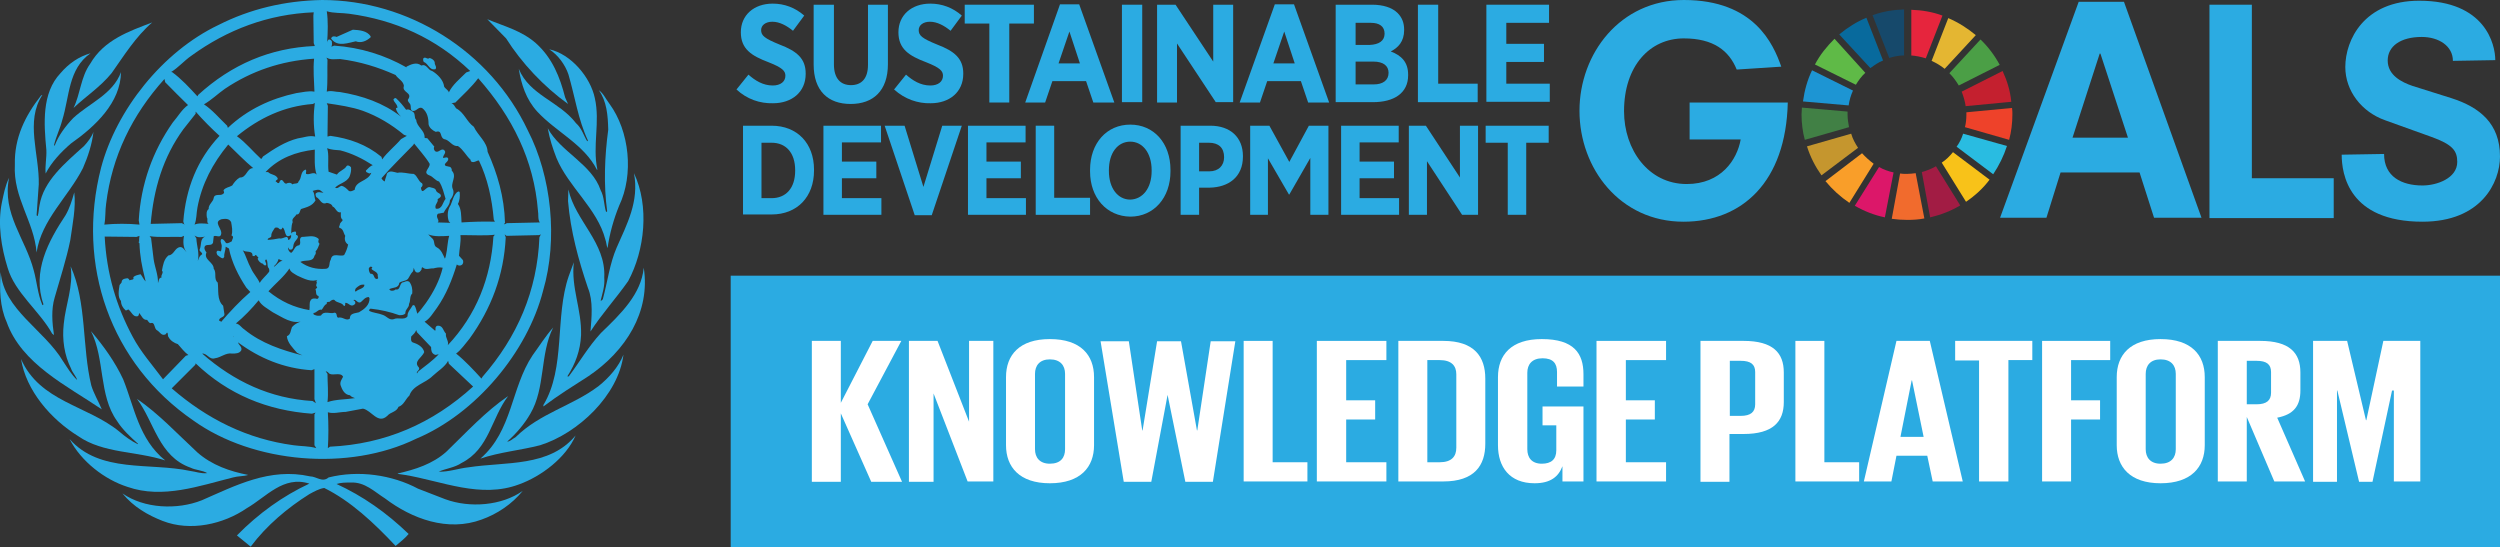 <?xml version="1.0" encoding="utf-8"?>
<!-- Generator: Adobe Illustrator 19.1.0, SVG Export Plug-In . SVG Version: 6.00 Build 0)  -->
<svg version="1.1" id="Layer_1" xmlns="http://www.w3.org/2000/svg" xmlns:xlink="http://www.w3.org/1999/xlink" x="0px" y="0px"
	 viewBox="0 0 690.1 151" style="enable-background:new 0 0 690.1 151;" xml:space="preserve">
<rect x="0" y="0" width="690.1" height="151" fill="#333333" stroke="none"/>
<style type="text/css">
	.st0{fill:#2BABE2;}
	.st1{fill:#5FBA47;}
	.st2{fill:#E4B632;}
	.st3{fill:#C4202F;}
	.st4{fill:#4B9F46;}
	.st5{fill:#418045;}
	.st6{fill:#F8C219;}
	.st7{fill:#EE422A;}
	.st8{fill:#F99E29;}
	.st9{fill:#1D95D3;}
	.st10{fill:#A21C44;}
	.st11{fill:#29BCE1;}
	.st12{fill:#F16B2D;}
	.st13{fill:#E6253D;}
	.st14{fill:#DC1769;}
	.st15{fill:#16496B;}
	.st16{fill:#C5962E;}
	.st17{fill:#086A9D;}
	.st18{fill:#FFFFFF;}
</style>
<g>
	<path class="st0" d="M145.7,36c6.5,12.6,8.4,30,4.2,44.3c-4.3,16.8-18.5,33.9-35,40.8c-18.6,9.1-45,6.8-61.5-5
		c-23-15.8-32.4-43-25.5-69.8c4.2-15.9,16.9-32,32.4-39.4C69,2.5,78.5,0.2,88.9,0C112.6,0,135.3,14,145.7,36z M90.2,3.1
		c0.4,2.5,0.3,5.9,0.1,8.7c0-0.3,0.1-0.5,0.3-0.8c0.4-0.3,0.8,0.1,1,0.4c0,0.4,0.2,1.2-0.2,1.4c0.4,0.1,0.6-0.2,0.9-0.2
		c7.2,0.5,13.9,2.6,19.9,6v-0.2c1.2-0.6,2.8-1.4,4.1-0.3c1.5-0.6,1.8,1.3,3,1.5c1.5,0.9,3.1,2.5,3.3,4.3c0.3,0.6,1.2,1,1.3,1.6
		c1-2.1,3-3.7,4.8-5.5l1.1-0.4c-9.5-9.1-20.8-14.1-33.4-15.8C94.3,3.5,92.1,3.7,90.2,3.1z M86.6,3.4C74,3.9,62.7,8.2,52.8,15.4
		c-1.9,1.3-3.6,3.3-5.6,4.5h0.3c2.5,1.8,4.9,4.4,7,6.7l0.2-0.4c9.2-8.4,19.9-13,32.2-13.5l-0.3-0.8l-0.1-7.6L86.6,3.4z M97.4,8.2
		l-4.5,2c-0.4-0.2-1.1-0.3-1.4,0.2c-0.2,0.2,0,0.4,0.1,0.5c1.7,2.1,4.6,0.9,6.6,0.5c1.5,0.6,3-0.1,4.1-1.1V10
		C101.3,8.5,99.3,8.3,97.4,8.2z M90.1,15.9l0.3,0.6c-0.1,2.9,0.1,6-0.2,8.8c1.2-0.4,2.4,0.1,3.6,0.1c6.2,1,12,3,16.9,6.8
		c-0.6-0.6-1.3-1.4-1.4-2.3c0.1-0.1,0.2-0.2,0.4-0.1c0.1-1-1-1.5-1.1-2.4c0.2-0.2,0.4-0.4,0.7-0.3c1.1,1,2,2.1,2.8,3.2
		c0.7-0.3,1.3,0.2,1.8,0.5c0.9,0.5,0.3,1.7,1,2.3c0.1,1.9,2.4,2.9,2.3,4.8c0,0.4,0.6,0.1,0.8,0.3l1.9,2.3c-0.3,0.4-0.1,1,0.3,1.3
		c0.9,0.4,1.3-0.7,2.2-0.5c1.2,0.7-0.2,1.5-0.1,2.3c0.5,0,1.1-0.4,1.4,0.1c0.2,0.7-0.6,1.1-0.9,1.6c0,0.7,0.6,0.5,1.1,0.7
		c0.6,0,0.9,0.7,0.8,1.1c1.6,1.6-0.5,3.4,0.3,5.1c0.5,1.1-0.1,2.2-0.8,3.1c0,1.4-1.2,2.2-1.7,3.4l-1.6,0.3c-0.9,0.9,0.7,1.9-0.1,2.4
		l3.5,0.1l-0.4-0.4c-0.5-1.4-0.4-3.2,0.5-4.5c0.5-1.1,0.7-2.5,1.7-3.5c0.2-0.1,0.6-0.5,0.8,0c0.1,1.1,0,2.3-0.5,3.2
		c1,1.4,0.9,3.3,1,5.1c3.1-0.2,6.2-0.3,9.2-0.2l-0.3-0.6c-0.5-5.8-1.7-11.3-4.1-16.3c-0.7,0-1.1,0.6-1.9,0.4
		c-0.3-0.1-0.4-0.3-0.4-0.6c-1.3-1.2-2-2.8-3.5-3.8c-1.6,0.2-2.3-1.7-3.8-1.9c-1.3-0.5-0.4-2.6-2.3-2c-0.9-0.4-1.8-1.1-2-2.1
		c0-1.6-0.3-3.4-1.8-4.5c-1.1-0.4-1.6,1.1-2.7,0.8c-0.6-0.3-0.3-1.1-0.5-1.7c-0.2-0.5-0.8-0.8-0.7-1.4c1.5-2-1.8-1.9-1.1-3.8
		c-0.2-1.4-1.6-1.9-2.3-3c-4.9-2.2-9.8-3.7-15.3-4.4C92.5,16.3,91.3,16.6,90.1,15.9z M118.6,16c-0.7,0.6-1.2-0.6-1.8,0.2
		c0,0.3,0,0.7,0.2,0.9c1.3,0.5,1.5,2.4,3.2,2c0.5-0.6-0.3-1.2-0.2-1.9C119.8,16.5,119.2,16.2,118.6,16z M62.1,24.5
		c-2,1.4-3.7,3.1-5.8,4.3c2.3,1.5,4.3,3.9,6.4,5.9l0.2,0.6c5.4-5.1,11.9-8.1,18.9-9.6c1.7-0.2,3.3-0.7,5-0.4c-0.1-3-0.4-6.1-0.1-9.1
		C77.6,16.8,69.4,19.6,62.1,24.5z M132,21.6c-1.7,2.3-4.1,4.5-6.3,6.7l-1.1,0.2c0.7,0.2,0.9,0.9,1.3,1.4c2.3,1.2,2.9,3.7,4.9,5.1
		c1.1,2.4,3.7,4.2,3.8,6.9c2.7,6,4.6,12.4,4.8,19.6l-0.3,0.4c0.3,0,0.5-0.1,0.8-0.3l9.1-0.2c-0.6-0.9-0.3-2.2-0.5-3.2
		C147.4,44.2,141.4,32.2,132,21.6z M45.4,21.8c-9,10-14.5,21.4-16.1,34.4c-0.3,1.9-0.1,3.8-0.5,5.8c3.1-0.3,6.6-0.3,9.7,0l-0.2-1.2
		c0.6-10,3.8-19,9.4-27c1.4-1.6,2.5-3.6,4.2-4.8c-2-1.9-4.2-4.2-6.3-6.3L45.4,21.8z M86.9,28.4l-0.5,0.3c-8,0.6-14.9,3.9-21,8.9
		c2.4,1.7,4.5,4.3,6.7,6.3c0.2-0.2,0.3-0.4,0.5-0.7c3-2.1,6.1-4.1,9.6-5c1.6-0.2,3.1-0.9,4.8-0.5C86.5,34.7,86.5,31.5,86.9,28.4z
		 M90.2,28.5l0.3,0.7l-0.1,8.5l0.8-0.2c5.2,0.7,10,2.4,14.1,5.8l0.2,0.7c1.4-2,3.6-3.7,5.2-5.6l1.6-0.9l-0.8-0.3
		c-3.5-2.9-7.2-5.1-11.3-6.6C97.1,29.5,93.6,29,90.2,28.5z M54,30.8L54,31.4l-3.4,4.3c-5.6,7.7-8.2,16.5-9,26.1l8.6-0.2L51,62
		c-0.3-0.2-0.3-0.6-0.4-0.9c0.7-9,3.8-17,10-23.6C58.3,35.4,56.1,33.2,54,30.8z M114.3,39.6l-0.2,0.4c-2.9,3-6.1,6.1-8.8,9.2
		c0.2,0.4,0.5,0.7,0.9,0.9c0.1-0.8,0.5-1.4,0.6-2.2c0.8-1,1.9-0.4,2.9-0.2c1.5-0.3,2.9,0.3,4.5,0.3c1.1,0.6,1.2,2,2.3,2.6
		c0.3,0.4,0.1,0.9-0.3,1.2c0.3,2.4,1.4-0.6,2.6-0.1c0.5,0.2,1.1,0.1,1.5,0.7c0.2,1,1.4,0.8,1.4,1.7c-0.1,0.5-0.6,0.6-0.9,0.9
		c0.3,0.9-1,1.5-0.5,2.6c1.8,0.3,1.9-1.8,2.7-2.7c-0.5-1.6-0.8-3.3-1.8-4.8c-1-0.2-1.7-1.4-2.7-1.7c-2-0.8,0.3-2,0.1-3.2
		C117.4,43.2,115.7,41.4,114.3,39.6z M63,39.9c-4.3,5.2-7.3,10.9-8.5,17.4c-0.3,1.5-0.2,3.3-0.8,4.7c1.1-0.5,2.7-0.3,3.9-0.2
		c-0.7-0.4-0.1-1.3-0.5-1.8c-0.1-0.8-0.2-1.8,0.5-2.3c-0.1-1.3,1.3-2,1.4-3.1c0.3-1.3,1.9-0.4,2.6-1.1c0.5-0.3,0.1-0.7,0.1-1
		c0.6-0.8,1.6-0.8,2.4-1.3c0.5-0.8,1.2-1.7,2.1-2.2c1.9,0.1,1.9-2.6,3.7-2.6C67.6,44.5,65.2,42,63,39.9z M90.3,40.9
		c0.6,1.8,0.1,4.4,0.4,6.5l2.3,0.8c0.7-1.1,2.1-1.3,2.7-2.4c0.4-0.3,0.9,0,1.2,0.4c0.1,0.9-0.1,1.7-0.4,2.5c-0.8,1.7-2.9,1.9-4,3.1
		c0.7,0.4,1.1-0.3,1.7-0.5c0.9,0.1,1.6,0.9,2.1,1.4c0.6,0.3,1.1-0.1,1.6-0.3c0.3-2.6,3.6-2.2,4.6-4.7l-0.6,0.2
		c-0.3-0.3-0.9-0.2-0.9-0.8c0.5-0.5,1.2-1.3,1.9-1.5c-2.8-1.8-5.8-3.3-9-4.1C92.8,41.4,91.5,41.4,90.3,40.9z M73.3,47.5H74
		c0.8,0.8,2,0.6,2.6,1.6c0.3,0.6-0.5,0.5-0.5,1c0.2,0.1,0.4,0.2,0.5,0.4c0.6,0.2,0.5-0.3,0.7-0.6c0.8-0.8,0.9,0.8,1.7,0.8
		c0.5-0.3,1.3-0.4,1.7,0.2c0.5-0.4,1.6,0,1.7-0.8c1-1,0.4-2.6,1.9-3.3c0.5,0.3,0,0.8,0.2,1.2c1,0.4,2.1-0.8,2.9,0.2
		c-0.7-2-0.5-4.6-0.5-6.9C81.7,41.9,77,43.6,73.3,47.5z M88.6,52.7c-0.5-0.6-1.6-0.2-2.3,0c0.6,0.6,0.4,1.8,0.8,2.6
		c-0.9,1.6-2.5,1.9-4,2.4c-0.4,0.5-0.3,1.6-1.3,1.5c-0.3,0.7-1.4,1.1-1,2.1c-0.5,1.1-0.3,2.5-0.5,3.6c-1.9,1.2-1.3-1.5-2.3-2.1
		l-0.3,0.5c-0.4,0.1-0.6-0.1-0.9-0.4c-0.3-0.1-0.8-0.2-1,0.1c-0.4,0.7-1,1.3-0.9,2.2c-0.2,0.6-1.1,0.4-1,1c1,0,2.2-0.2,3.2-0.4
		c0.7,0.2,1.3-0.3,2-0.4c0.3,0.1,0.5,0.4,0.4,0.8h0.3c0.5-0.4,0.7-0.9,0.5-1.5c0.1-0.7,0.8-0.7,1.2-0.8c0.4,0.2,0.2,0.6,0.2,0.9
		c1.4,0.5-0.3,1.6-0.5,2.3c-0.4,0.6,0,2-1.2,1.8c-0.2-0.1-0.4-0.3-0.3-0.5h-0.2c0,0.5,0.3,1.2,0.9,1.4c0.9-0.7,0.9-2,2.2-2.1
		c0.7-0.7-0.3-1.8,0.7-2.3c1.6,0,3.4-0.7,4.7,0.6c-0.1,0.6-0.3,0.8,0.2,1.3c-0.3,0.7-0.5,1.5-1.1,2.1c0.2,0.4,0,0.9-0.3,1.2
		c-0.4,1.9-2.6,1-3.9,1.7c2,1.5,4.4,2.1,7,1.9c1.4-0.1,0.8-1.7,1.4-2.5c0.4-2.2,2.5-0.7,3.7-1.3c0.5-0.9,0.9-1.9,1.1-2.9
		c-0.8-0.5-1.1-1.4-0.8-2.4c-0.5-0.7-0.5-2-1.6-2.2c-0.2-0.3,0-0.6,0.1-0.8c0-0.7,0.7-0.9,0.8-1.4c-0.7-0.5-0.5-1.5-0.5-2.1
		c-1.2,0.3-1.4-1.3-2.3-1.6c-0.2-0.7-1-0.9-1.6-1c-1.5,0.7-1.8-1.1-2.9-1.6c-0.1-0.3-0.4-0.9,0-1.1c0.6-0.5,1.3-0.1,2-0.1L88.6,52.7
		z M61.2,60.5c-2.6,0.8,0.4,2.7-0.2,4.3c-0.3,0.9-1.3,0.1-2,0.4L58.8,67c-0.4,1-1.6,0.3-2.2,0.9c-0.4,0.6,0,1.3,0.4,1.8
		c-0.9,2,2,2.6,2,4.5c0.9,1.1-0.1,2.8,1.1,3.8c0.3,2-0.3,4.8,1.5,6.4l0.3,2c0.4,1.4-1.6,1-1.4,2.2c0.4-0.2,0.5,0.3,0.5,0.4v-0.1
		c2.4-2.8,5.2-5.8,8.1-8.3L68,79.4c-2.2-3.3-4-6.9-4.8-10.8l-0.9-0.5c0,1-0.5,1.8-0.4,2.8l-0.3,0.4c-0.7,0-1.1-0.6-1.6-0.9
		c-0.1-0.3-0.5-0.9,0.1-1.2c0.3,0,0.5,0.1,0.8,0.2c0.3-0.3,0.2-0.8,0.3-1.3c0.1-0.8-0.6-1.4-0.1-2.1c0.6-0.1,1,0.7,1.3,1.1
		c0.6,0.2,1.1-0.3,1.6-0.5c0-0.5,0.8-1.3-0.1-1.6c0.4-1.2,0.1-2.5-0.1-3.7C63.2,60.2,62.1,60.4,61.2,60.5z M120.2,61.6
		c-0.3,0.1-0.6,0-0.9,0.1C119.5,61.5,119.9,61.6,120.2,61.6z M118.2,64.7l1,1c1,0.7,0.3,2.1,1.4,2.6c1.2,0.6,1.7,2,2.2,3.1
		c0.2-0.3,0.2-0.6,0.3-0.9c0.4-1.7,0.4-3.7,0.9-5.4C122.1,65.2,119.9,65.4,118.2,64.7z M139.8,65.1l-0.5-0.4l0.3,0.8
		c-0.5,10.5-4,19.7-10,28c-1.2,1.4-2.3,3.1-3.7,4.1c2.4,1.9,5,4.7,7,6.9l0.3-0.5c9.6-11,15.1-23.7,15.7-38.5l0.4-0.8l-0.5,0.2
		L139.8,65.1z M127.1,64.9c0.2,1.9-0.3,3.8-0.4,5.7l1,1.1c0.3,0.4,0.2,1.1-0.2,1.4c-0.4,0.3-1,0.3-1.4-0.1c-1.3,4.2-2.9,8.3-5.5,12
		c-1,1.3-2,3.1-3.4,3.8l2.9,2.5c0.2-0.2,0.1-0.4,0.1-0.6c0-0.4,0.2-0.8,0.7-0.8c1.4,0,1.4,1.4,2.2,2.2c-0.2,1.2,0.9,2.1,0.5,3.2
		c7.9-8.4,11.9-18.6,12.6-30l0.4-0.5c-2.8,0.3-5.8,0.1-8.8,0.1L127.1,64.9z M53.7,65l0.5,0.8c0.1,2.1,0.9,4.1,0.4,6.2
		c0.3-0.6,0.4-1.4,1.2-1.8c0.1-0.6-0.8-0.7-0.7-1.3c0.6-1.2,0-3.1,1.6-3.6C55.6,65.5,54.6,65.7,53.7,65z M38.5,65.1l-0.8,0.3
		l-8.8-0.1c0.5,10.1,3.2,19.2,7.7,27.6c2.2,4.2,5.5,7.9,8.4,11.8l6.3-6.5L52,98c-1.1-0.8-2-2-2.9-3c-1-0.3-2.1-1-2.6-2
		c-0.3-0.3,0-1-0.4-1.2l-0.4,0.5c-1.1,0.5-1.5-0.6-2.3-1.1c-1-0.5-0.5-2.4-1.8-2c-0.5,0-0.7-0.6-1-0.9c-1.2,0.1-1.5-1.2-2.2-1.9
		c-0.1,0.3,0,0.7-0.4,0.9c-1.3,0.3-1.7-1.3-2.6-1.9c-0.2,0.1-0.4,0.3-0.7,0.3c-0.8-0.7-1.3-1.6-1.3-2.6c-1-1.2-0.6-3-0.4-4.4
		c0.2-0.4,0.7-0.6,0.6-1.1c0.3-0.7,1-0.7,1.6-0.8c0.3,0.1,0.5,0.4,0.6,0.6c0.4-0.3,1.3,0,1-0.9c0.5-0.5,1.3-0.6,2-0.8
		c0.5,0.6,0.8,1.4,1.4,2L40,76.8c-0.8-3.1-1.4-6.2-1.5-9.6c0-0.2-0.4-0.3-0.2-0.5l0.1,0.1C38.4,66.2,38.4,65.6,38.5,65.1z
		 M50.8,65.1l-0.7,0.3c-2.9-0.1-6,0.2-8.8-0.2l0.4,0.5l0.7,5.8c0.3,2.2,1.3,4.4,1.2,6.6c0.3-0.5,0.1-1.4,1-1.5
		c-0.3-0.7,0.7-1.3,0.1-1.9c0.3-1.5,0.5-3.1,1.8-4.2c1.6-0.1,1.7-2.2,3.3-2.3c0.8,0,1.3,1.1,1.7,1.4C50.5,68.5,50.5,66.5,50.8,65.1z
		 M67,69c0.9,1.6,1.4,3.5,2.3,5.1c0.6,1.4,1.8,2.6,2.4,4c0.6-1.1,1.8-2,2.6-3.1c0.1-0.5,0-0.9-0.3-1.2c-0.3-0.7,0-1.6-0.5-2.2
		c-0.8,0.3,0.3,1.1-0.1,1.6c-0.3,0.2-0.7-0.1-0.8-0.4c-0.7-0.1-1.3-0.8-1.5-1.4c0.6-0.4-0.2-0.5-0.3-0.9c-0.3-0.2-0.3-0.1-0.6,0.2
		c-0.2,0-0.3,0-0.5-0.1C69.8,68.9,67.7,69.9,67,69z M76.9,71.5c-0.2,0.8-0.7,1.5-1.3,2l0.1,0.1c0.8-0.5,1.3-1.5,2.3-1.6L76.9,71.5z
		 M101.8,74.1c0,0.5,0.1,1.1,0.5,1.5c1.2-0.2,0.7,1.5,1.8,1.4c0.6-0.2,0-0.7,0.2-1.1c-0.2-0.9-1.1-1-1.7-1.6
		c-0.1-0.2,0.1-0.3,0.2-0.5C102.3,73.4,102,73.7,101.8,74.1z M119.6,74.1c-0.9-0.1-2,0.5-2.8-0.2c-0.3-0.3-0.5,0.1-0.4,0.4
		c-0.3,0.5-0.6,1.1-1.4,0.9c-0.6-0.3-0.6-0.9-0.8-1.3c0,0.3-0.1,0.7-0.2,1c-0.7,0.7-0.9,1.4-1.4,2.1c-0.7,0.7-1.7,0.5-2.4,1.1
		c-0.1,1.5-1.8,1.2-2.7,1.7c-0.1,0.2,0.2,0.2,0.3,0.4c0.4,0.1,1,0.1,1.4-0.3c1.3,0.3,1-1.3,1.8-1.9c0.7-0.1,1.3-0.7,2-0.2
		c0.7,0.9,0.9,2.1,0.8,3.2c-0.8,0.8-0.4,2-0.9,2.9c0.1,1-1.1,1.5-1,2.6c-0.4,0.5-1.1,0.5-1.7,0.5c-2.5-0.9-5.1-1.5-7.9-1.8
		c-0.3,0.1-0.4,0.3-0.4,0.6c1.1,0.6,2.5,0.6,3.7,1.1c1.1,0.3,1.8,1.6,3.1,1.2c1.1-0.6,3,0.4,3.8-0.8c-0.1-1.2,0.9-2,1.4-3l0.4-0.1
		c0.6,0.7,0.6,1.6,0.9,2.4c0.9-0.9,1.6-2,2.4-3c2.1-3,3.8-6.3,4.6-9.7C121.2,73.7,120.4,73.9,119.6,74.1z M79.9,74.1
		c-1.4,2.2-3.9,4.2-5.8,6.3c3.4,2.8,7.1,4.5,11.3,5.2c0.2-0.9-0.1-1.9,0.3-2.6c0.3-0.7,1.2-0.7,1.8-0.5c0.4,0,0.6-0.5,0.4-0.8
		c-0.9-0.2-0.5-1.2-0.8-1.8c0-0.3,0.6-0.3,0.4-0.7c-0.6-0.5,0.3-1.1-0.2-1.6c0.2-0.2,0.4-0.5,0.7-0.5c-2,1-4.1-0.2-5.9-1
		C81.3,75.6,80.1,75.1,79.9,74.1z M98.2,79.6c-0.1,0.3-0.4,0.7,0,0.9c0.8-0.8,2.4-0.8,2.4-1.9C99.5,78.4,98.9,79,98.2,79.6z
		 M101.8,82c-1,0-1.5,0.8-2.2,1.4c-0.9,0.5-1.3-0.9-2-0.6c0,0.2,0.2,0.2,0.3,0.3c0.2,0.2,0.3,0.7,0,0.9c-1.1,1-1.6-0.5-2.6-0.4V84
		c0,0.2-0.1,0.6-0.4,0.4c-0.6-1-1.9-0.7-2.6-1.6c-0.4-0.2-0.8,0.1-1.1,0.3c-0.2,0.5-1.2-0.1-1,0.8c-0.8,0.3-0.9,1.1-1.4,1.6
		c-1-0.2-1.4,0.9-2.3,0.9c0.1,0.2,0,0.5,0.3,0.5c0.6,0.3,1.1,0.3,1.8,0.2c0.9-1.5,2.5-0.3,3.8-0.8c0.8,0.2,0.3,1,0.9,1.4
		c1.3-0.4,2.3,1.1,3.3,0.2c-0.1-1.5,1.6-1.4,2.5-1.7c1.4-0.8,3-2,2.9-3.9L101.8,82z M71.4,82.9c-1.9,2.3-4.1,4.6-6.3,6.4
		c1,0.1,1.5,1.1,2.3,1.6c4.7,3.9,10.6,5.8,16.1,7.2L82,97.4c-1.1-1.3-2.7-2.8-2.8-4.6c1.1-0.4,1-1.6,1.4-2.5c0.9-1,2.1-1.5,3.3-1.8
		c-3.2,1.3-6-1-8.6-2.3C73.9,85.2,72.2,84.4,71.4,82.9z M115.1,91.7l-0.2-0.6c-0.3,0.8-0.8,1.2-1.4,1.8c0,0.5-0.2,1.3,0.4,1.6
		c1.3,0.4,2.9,1.2,3.2,2.7c-0.5,1.4-3.1,2.6-1.5,4.2c0.5,0.8-0.8,1-0.5,1.7l0.4-0.6c1.9-1.5,3.9-2.9,5.6-4.7h0.2
		c-0.4-0.1-0.9,0.3-1.3,0.1c-0.9-0.4-1-1.2-1-2.1L115.1,91.7z M64.5,92.9l-0.1-0.2l0.1,0.4V92.9z M65.5,94.2c-0.4-0.3-0.7-0.5-0.8-1
		L65.5,94.2z M65.7,94.5c0.2,0.8,1.2,1.2,0.9,2.2c-0.5,0.9-1.6,0.9-2.5,0.9c-1.8-0.3-3.1,1.1-4.8,1.3c-1.5,0.5-2.1-1.4-3.5-1.3
		c8.8,7.7,18.8,12.4,30.5,13.1l0.9,0.6l-0.4-1.1v-8.3l-0.8,0.3C78.4,101.7,71.6,98.9,65.7,94.5z M123.9,100.4l-0.2-0.8
		c-0.9,1.7-2.8,2.8-4.3,4.2c-2,2-5.4,2.5-6.4,5.4c-1.1,1-1.5,2.6-3,3.1c-0.6,1.5-2.2,1.4-3.1,2.5c-2.6,2.4-4.3-1.5-6.7-2l-4.8,0.9
		c-1.7,0-3.3,0.6-4.9,0.1c0.2,3.2,0.2,6.7,0,9.9l0.6-0.4c15.2-0.7,28.3-6.4,39.5-16.6L123.9,100.4z M54,100.3l-0.1,0.4l-6.5,6.5
		c9.8,8.5,20.9,14,33.6,15.7c2,0.3,4.3,0.2,6.3,0.8l-0.5-0.8v-8.5l0.3-0.5l-1,0.3C73.8,113.3,63,108.9,54,100.3z M89.9,102.5
		l0.5,0.7c0,2.6,0.3,5.2,0,7.8c2.3-0.8,5-0.7,7.6-1.1c-0.5-0.2-1-0.3-1.4-0.8c-1.5-0.1-2.2-1.6-2.6-2.8c-0.2-0.9,0.3-1.5,0.7-2.3
		c-0.6-1.3-2.6-0.3-3.7-0.8C90.6,102.9,90.4,102.5,89.9,102.5z"/>
	<g>
		<path class="st0" d="M147.9,11.9c4.6,4.1,6.7,9.5,8.1,15l0.8,1.8c-6.7-4.8-12.8-11.3-17.1-18.1l-5.2-5.3
			C139,7.2,143.9,8.4,147.9,11.9z"/>
		<path class="st0" d="M30.8,20.2c-3.1,3.8-7,6.3-10.5,9.6c1.9-3.9,2-8.6,4.6-12.2C28.7,11,35.7,8.6,42,6.2
			C37.4,10.2,34.2,15.4,30.8,20.2z"/>
		<path class="st0" d="M164.2,27.1c1.5,6.6-0.7,13.1,0.7,19.7l-0.1,0.1c-3.6-7.1-11.2-10.4-16.5-16.1c-3.1-3.4-4.4-7.5-5.1-11.8
			c3,7.3,11.1,8.9,15.8,15c1.6,1.4,2.1,3.4,3.1,5l0.2-0.2c-2.7-5.7-3.6-12.2-5.4-18.3c-0.9-2.6-2.8-5.3-5.3-6.9
			C157.6,14.9,163,21.3,164.2,27.1z"/>
		<path class="st0" d="M25,14.7c-6.2,4.3-5.8,12-7.8,18.4c-0.6,2.4-1.7,4.5-2.3,7l0.2,0.1c1-2.7,2.9-5.3,5.1-7.6
			c4.4-4.1,11-6.6,13.2-12.7c-0.1,8.4-7.1,15-13.8,19.7c-2.8,2.4-5.4,5.2-7,8.3c-0.2-2.1,0.3-4.3,0.2-6.5
			c-0.7-7.3-1.3-15.7,3.9-21.2C19,17.5,21.8,15.6,25,14.7z"/>
		<path class="st0" d="M168.2,28.6c5.6,7.6,6.8,19.6,2.7,28.2c-1.5,3.7-2.6,7.6-3.2,11.7c-0.3-0.7-0.3-1.6-0.6-2.4
			c-2.2-8.5-10.2-14.5-13.5-22.5c-1-2.6-1.9-5.3-2.4-8.2c3.5,6.5,12.2,9.9,14.6,17.1c1,1.8,0.9,4.1,1.5,6c0.1,0,0.3-0.1,0.3-0.2
			c-1-7.4-0.7-15.1,0.3-22.5c-0.1-4-0.4-7.8-2.6-10.9C166.6,25.8,167.2,27.3,168.2,28.6z"/>
		<path class="st0" d="M11.7,26.2c-4.8,7.3-0.8,16.4-1,24.7l-0.6,8.5c0.1,0.1,0.1,0.3,0.3,0.2c0.3-0.9,0.3-2,0.5-2.9
			C12,49.9,18,45,23.2,40.3c1.1-1.2,2.1-2.5,2.6-3.9c-0.4,3.4-1.5,6.8-2.9,10c-4,7.9-11.5,14.3-12.8,23.3c-0.7-8.6-6.5-15.1-6-24.2
			C3.9,38,7,31.9,11.3,26.4C11.5,26.3,11.6,26.2,11.7,26.2z"/>
		<path class="st0" d="M173.4,77.6c-3.3,4.7-7.3,9.1-10.4,13.9c0.3-3.8,0.8-8.4-0.7-12c-2.6-7.7-4.8-15.6-5.5-24l0.1-3.2
			c1.9,8.7,10.4,14.6,9.9,24.3c0.2,2.4-0.5,4.3-1,6.4L166,83l0.4-0.4c1.3-4.8,1.9-9.8,3.8-14.2c2.8-6.4,6.3-12.8,4.8-20.6
			C179.3,56.9,178,69.1,173.4,77.6z"/>
		<path class="st0" d="M9.3,74.6c0.9,3.2,1.1,6.6,2.4,9.6c0.1,0.1,0.2-0.1,0.3-0.2c-3.2-9.1,1.4-17.5,6.1-24.6
			c1.1-1.9,1.8-4.1,2.4-6.3C21,57.3,20,62,19.4,66.3c-1.1,5.4-2.8,10.5-4.3,15.8c-1,3.3-0.7,7-0.2,10.4l-0.5-0.4
			C10.9,85.8,4.1,80.8,2.1,73.9C0.4,68.4-0.7,62,0.5,56c0.5-2.3,0.9-4.7,2-6.9C0.5,59,7.1,66,9.3,74.6z"/>
		<path class="st0" d="M160.4,92.5c-0.2,4.3-1.6,8-3.8,11.4h0.4c3-4,5.4-8.2,8.9-12c5.5-5.3,11.1-10.7,11.8-18
			c1.9,12.2-5,23-15.2,29.9c-4.2,2.7-8.4,5.3-12.5,8.4v-0.4c6.2-10.3,3.1-24.3,7-35.6l1.4-3.8C157.6,79.5,160.6,85.4,160.4,92.5z"/>
		<path class="st0" d="M25.2,106.4c0.7,2.3,2,4.4,2.9,6.6c-9.4-6.4-22.2-12.5-26.3-24.2c-1.8-4-2-9-1.6-13.7
			c0.8,10.4,12,15.9,17.2,24.6c1.2,1.8,2.3,3.7,3.9,5.2c-0.3-1.1-1.3-2-1.7-3.2c-1.8-3.6-2.5-7.9-2-12.3c0.5-5.3,2.7-10.3,1.9-15.9
			C24,83.5,22.6,95.7,25.2,106.4z"/>
		<path class="st0" d="M146.4,114.2c-1.6,2.8-3.9,5.5-6.4,7.7c0.8,0,1.5-0.8,2.3-1.2c6.8-6.7,15.6-8.6,22.9-14.1
			c2.9-2.3,5.6-5.4,6.9-8.7c-1.4,11.2-12.5,21.7-23,25c-5.4,1.4-11.2,1.9-16.5,3.7c8.9-7.7,8.4-19.5,14.4-28.5
			c1.9-2.6,3.5-5.2,5.7-7.7C149,97.7,150.6,107.1,146.4,114.2z"/>
		<path class="st0" d="M34,104.7c3.1,7.7,4.3,16.5,11.6,22.4c-7.9-2.6-17.1-1.9-24-6.7C14,115.7,7.2,107.8,5.8,99.1
			c5.2,11.8,18.3,12.8,27.1,20c1.6,1.4,3.3,2.6,5.1,3.5l0.1-0.1c-2-1.8-4.3-3.9-5.8-6.3c-5.1-7.1-3.3-17.2-7.2-24.8
			C28.7,95.6,31.8,100,34,104.7z"/>
		<path class="st0" d="M127.4,127.8c-1.9,1.3-4.3,1.5-6.3,2.4c2.8,0.1,5.4-0.9,8.2-1.2c10.4-1.6,22.3,0,29.6-8.8
			c-2.7,6.2-9.5,11.3-15.6,13.5c-10.6,4-21.3-0.9-31.5-2.6l-2-0.3v-0.1c4.8-1.1,9.6-2.6,13.4-6c5.7-5.5,10.8-11.1,17.1-15.4
			C135.6,115.4,135.1,123.9,127.4,127.8z"/>
		<path class="st0" d="M54.5,124.9c4,3.5,8.9,5.2,14,6.2c-1.2,0.4-2.8,0.3-4.2,0.7c-9.2,2.3-19.4,6-29.1,2.6c-6.3-2-12.8-7-16-13.2
			c8.4,9.5,22.1,6.4,33.3,8.8c1.6,0.2,3,0.8,4.7,0.6c-1.3-0.8-3.2-0.8-4.6-1.5c-8.8-3.1-10-12.6-14.8-19
			C43.8,114.2,48.9,119.7,54.5,124.9z"/>
		<path class="st0" d="M122.9,137.8c6.8,2.5,15.6,1.8,21.4-2.3c-3,3.7-7.1,6.4-11.3,7.9c-9.4,3.5-19.3-0.2-26.7-5.8
			c-3-1.9-5.6-4.6-9.5-4.4c-1.4,0-2.7,0-3.9,0.4c7.2,3.3,13.8,7.9,19.9,13.8c-1,1.2-2.4,2.3-3.6,3.3c-5.9-6.3-12.4-12.4-19.7-16
			c-1.4,0.2-2.8,1-4.1,1.7c-5.9,3.7-11.8,8.6-16.2,14.5l-3.8-3.1c6-6.1,12.7-10.9,20-14.3c-7.2-2.3-11.9,3.7-17.3,6.8
			c-6.4,4.4-15.5,6.5-23.2,3.5c-4.1-1.6-8.1-3.9-11.1-7.6c6,4.2,15.1,4.6,21.9,1.9c9.2-4,18.8-9.1,29.9-6.6c1.7,0,3.4,1.8,5.1,0.3
			c8.3-2.1,17.6-0.7,24.7,3.1L122.9,137.8z"/>
	</g>
</g>
<g>
	<path class="st0" d="M205.1,34.7h7.9c7.1,0,11.7,4.9,11.7,12.1v0.3c0,7.2-4.6,12.1-11.7,12.1h-7.9V34.7z M210.2,39.3v15.4h2.8
		c3.9,0,6.5-2.7,6.5-7.6V47c0-4.9-2.6-7.6-6.5-7.6H210.2z"/>
	<path class="st0" d="M227.4,34.7h15.8v4.6h-10.8v5.3h9.5v4.6h-9.5v5.5h10.9v4.6h-16V34.7z"/>
	<path class="st0" d="M244.2,34.7h5.5l5.2,16.9l5.2-16.9h5.4l-8.3,24.7h-4.7L244.2,34.7z"/>
	<path class="st0" d="M267.3,34.7h15.8v4.6h-10.8v5.3h9.5v4.6h-9.5v5.5h10.9v4.6h-16V34.7z"/>
	<path class="st0" d="M285.9,34.7h5.1v19.9h9.9v4.7h-15V34.7z"/>
	<path class="st0" d="M300.9,47.3v-0.4c0-7.4,4.6-12.5,11.1-12.5c6.5,0,11.1,5.1,11.1,12.5v0.4c0,7.3-4.6,12.5-11.1,12.5
		C305.5,59.7,300.9,54.6,300.9,47.3z M317.9,47.2v-0.2c0-4.8-2.5-7.9-5.9-7.9c-3.4,0-5.9,3-5.9,7.9v0.2c0,4.8,2.5,7.9,5.9,7.9
		C315.4,55,317.9,52,317.9,47.2z"/>
	<path class="st0" d="M325.9,34.7h8.2c5.5,0,9,3.2,9,8.4v0.1c0,5.7-4,8.5-9.2,8.6H331v7.5h-5.1V34.7z M333.8,47.3
		c2.6,0,4.1-1.6,4.1-3.9v0c0-2.6-1.5-4-4.2-4H331v7.9H333.8z"/>
	<path class="st0" d="M345.1,34.7h5.3l5.5,10l5.4-10h5.4v24.6h-5V43.6l-5.8,10.1h-0.1L350,43.7v15.6h-4.9V34.7z"/>
	<path class="st0" d="M370.3,34.7h15.8v4.6h-10.8v5.3h9.5v4.6h-9.5v5.5h10.9v4.6h-16V34.7z"/>
	<path class="st0" d="M388.9,34.7h4.7l9.4,14.3V34.7h5v24.6h-4.4l-9.7-14.8v14.8h-5V34.7z"/>
	<path class="st0" d="M416.3,39.4h-6.2v-4.7h17.4v4.7h-6.2v19.9h-5.1V39.4z"/>
</g>
<g>
	<path class="st0" d="M203.3,24.7l3.3-4.1c1.8,1.6,4,3,6.7,3c2.2,0,3.5-1.1,3.5-2.7v0c0-1.3-0.8-2.2-4.6-3.7
		c-4.8-1.8-7.7-3.7-7.7-8.3V8.9c0-4.7,3.6-7.9,8.8-7.9c3.2,0,6.2,1.1,8.7,3.3l-3.1,4.2c-1.7-1.4-3.7-2.5-5.7-2.5
		c-1.9,0-3.1,1-3.1,2.3v0c0,1.5,0.9,2.3,5.1,4c4.7,1.8,7.2,3.8,7.2,8v0.1c0,5-3.8,8.1-9,8.1C209.8,28.6,206.2,27.4,203.3,24.7z"/>
	<path class="st0" d="M224.6,17.8V1.3h5.6v16.5c0,3.8,1.8,5.7,4.7,5.7c2.9,0,4.7-1.8,4.7-5.6V1.3h5.5v16.4c0,7.4-4.1,11-10.3,11
		C228.6,28.7,224.6,25.1,224.6,17.8z"/>
	<path class="st0" d="M246.8,24.7l3.3-4.1c1.8,1.6,4,3,6.7,3c2.2,0,3.5-1.1,3.5-2.7v0c0-1.3-0.8-2.2-4.6-3.7
		c-4.8-1.8-7.7-3.7-7.7-8.3V8.9c0-4.7,3.6-7.9,8.8-7.9c3.2,0,6.2,1.1,8.7,3.3l-3.1,4.2c-1.7-1.4-3.7-2.5-5.7-2.5
		c-1.9,0-3.1,1-3.1,2.3v0c0,1.5,0.9,2.3,5.1,4c4.7,1.8,7.2,3.8,7.2,8v0.1c0,5-3.8,8.1-9,8.1C253.4,28.6,249.8,27.4,246.8,24.7z"/>
	<path class="st0" d="M273.1,6.5h-6.8V1.3h19.1v5.2h-6.8v21.8h-5.5V6.5z"/>
	<path class="st0" d="M292.6,1.2h5.3l9.7,27.1h-5.8l-2-5.9h-9.3l-2,5.9H283L292.6,1.2z M298.1,17.5l-2.9-8.8l-3,8.8H298.1z"/>
	<path class="st0" d="M309.7,1.3h5.6v26.9h-5.6V1.3z"/>
	<path class="st0" d="M319.4,1.3h5.1L334.9,17V1.3h5.5v26.9h-4.8L324.9,12v16.3h-5.5V1.3z"/>
	<path class="st0" d="M351.9,1.2h5.3l9.7,27.1h-5.8l-2-5.9h-9.3l-2,5.9h-5.6L351.9,1.2z M357.4,17.5l-2.9-8.8l-3,8.8H357.4z"/>
	<path class="st0" d="M368.8,1.3h10c3,0,5.5,0.8,7,2.3c1.2,1.2,1.8,2.7,1.8,4.6v0.1c0,3.2-1.7,4.9-3.7,5.9c2.9,1.1,4.8,2.9,4.8,6.4
		v0.2c0,4.9-3.9,7.4-9.7,7.4h-10.3V1.3z M382.2,9.3c0-2-1.4-3-3.8-3h-4.2v6.1h3.9C380.6,12.3,382.2,11.3,382.2,9.3L382.2,9.3z
		 M379.1,17h-4.9v6.3h5c2.5,0,4.1-1.1,4.1-3.2v0C383.3,18.2,381.9,17,379.1,17z"/>
	<path class="st0" d="M391.4,1.3h5.6v21.8h10.9v5.1h-16.5V1.3z"/>
	<path class="st0" d="M410.2,1.3h17.4v5h-11.8v5.8h10.4v5h-10.4v6h12v5h-17.5V1.3z"/>
</g>
<path class="st0" d="M466.3,28.3h27.2c-0.5,21.9-12.6,32.9-28.8,32.9c-17.5,0-28.7-14.7-28.7-30.6C436,14.7,447.3,0,464.8,0
	c19.4,0,24.7,12.1,26.9,18.4l-12.3,0.8c-2.1-5.2-6.4-8.6-14.6-8.6c-9.3,0-16.5,7.5-16.5,20.1c0,10.6,6.7,20.1,17.3,20.1
	c9.5,0,13.9-6.7,14.9-12.3h-14.1V28.3z"/>
<path class="st0" d="M609.9,1.3h11.7v47.9h22.6v11h-34.3V1.3z"/>
<path class="st0" d="M677.1,16.8c0-4.1-3.9-6.6-8.6-6.6c-5.9,0-9.4,2.6-9.4,6.5c0,4.1,3.9,6,6.8,7l10.8,3.4
	c7.8,2.5,13.4,7,13.4,16.1c0,7.2-5.2,18-21.4,18c-20.4,0-22.3-13.2-22.3-18.5l11.7-0.2c0,6.3,4.9,8.7,10.6,8.7c4,0,9.6-2,9.6-6.5
	c0-3.1-1.3-4.8-7.1-6.9l-12.8-4.6c-6.5-2.3-11-8.1-11-14.7c0-7.5,5.2-18.3,20.4-18.3c18.2,0,21,12,21,16.4L677.1,16.8z"/>
<g>
	<path class="st1" d="M512.3,23.4c0.7-1.2,1.6-2.4,2.6-3.3l-8.5-9.4c-2.1,2.1-4,4.4-5.4,7.1L512.3,23.4z"/>
	<path class="st2" d="M533.2,16.8c1.3,0.6,2.5,1.3,3.6,2.2l8.6-9.3c-2.3-1.9-4.8-3.5-7.6-4.7L533.2,16.8z"/>
	<path class="st3" d="M552.8,19.6l-11.3,5.7c0.5,1.3,0.9,2.6,1.1,4l12.6-1.2C554.9,25,554,22.2,552.8,19.6"/>
	<path class="st4" d="M540.7,23.6l11.3-5.7c-1.4-2.6-3.2-5-5.3-7l-8.6,9.3C539.1,21.2,540,22.4,540.7,23.6"/>
	<path class="st5" d="M510,31.6c0-0.3,0-0.5,0-0.8l-12.6-1.1c0,0.6-0.1,1.3-0.1,1.9c0,2.4,0.3,4.8,0.9,7l12.2-3.5
		C510.2,34,510,32.8,510,31.6"/>
	<path class="st6" d="M539.1,42c-0.9,1.1-1.9,2.1-3.1,2.9l6.7,10.8c2.5-1.7,4.7-3.7,6.5-6.1L539.1,42z"/>
	<path class="st7" d="M542.8,31.6c0,1.2-0.1,2.4-0.4,3.5l12.2,3.5c0.6-2.2,0.9-4.6,0.9-7c0-0.6,0-1.2-0.1-1.8L542.8,31
		C542.8,31.2,542.8,31.4,542.8,31.6"/>
	<path class="st8" d="M514,42.3l-10.1,7.7c1.9,2.3,4.1,4.3,6.6,6l6.7-10.8C516,44.3,514.9,43.3,514,42.3"/>
	<path class="st9" d="M510.3,29.1c0.2-1.4,0.6-2.8,1.2-4.1l-11.3-5.6c-1.3,2.7-2.1,5.6-2.5,8.6L510.3,29.1z"/>
	<path class="st10" d="M541.1,56.7l-6.7-10.8c-1.2,0.7-2.5,1.2-3.9,1.6l2.3,12.5C535.8,59.3,538.6,58.2,541.1,56.7"/>
	<path class="st11" d="M541.9,36.9c-0.4,1.3-1,2.5-1.8,3.6l10.1,7.6c1.6-2.4,2.9-5,3.8-7.8L541.9,36.9z"/>
	<path class="st12" d="M528.8,47.8c-0.8,0.1-1.6,0.2-2.4,0.2c-0.6,0-1.3,0-1.9-0.1l-2.3,12.5c1.4,0.2,2.8,0.3,4.3,0.3
		c1.6,0,3.2-0.1,4.7-0.4L528.8,47.8z"/>
	<path class="st13" d="M527.5,15.3c1.4,0.1,2.8,0.4,4.1,0.8l4.6-11.8c-2.7-1-5.6-1.5-8.6-1.6V15.3z"/>
	<path class="st14" d="M522.7,47.6c-1.4-0.3-2.8-0.8-4-1.5L512,56.8c2.6,1.5,5.4,2.6,8.3,3.2L522.7,47.6z"/>
	<path class="st15" d="M521.5,16c1.3-0.4,2.7-0.7,4.1-0.7V2.6c-3,0.1-6,0.6-8.7,1.6L521.5,16z"/>
	<path class="st16" d="M512.9,40.8c-0.8-1.2-1.5-2.5-1.9-3.9l-12.2,3.5c0.9,2.9,2.3,5.6,4,8L512.9,40.8z"/>
	<path class="st17" d="M516.3,18.8c1.1-0.8,2.2-1.6,3.5-2.1l-4.6-11.8c-2.7,1.1-5.2,2.7-7.5,4.6L516.3,18.8z"/>
</g>
<g>
	<path class="st0" d="M590.6,47.6h-21.8l-3.9,12.5h-12.8l21.7-59.6h12.5l21.4,59.6h-13.1L590.6,47.6z M579.8,14.8h-0.2L572.1,38
		h15.3L579.8,14.8z"/>
</g>
<rect x="201.7" y="76.1" class="st0" width="488.4" height="74.9"/>
<g>
	<path class="st18" d="M232.1,114.1v18.9h-8V94.1h8v17.1l8.8-17.1h7.9l-9.3,17.5l9.5,21.4h-8.5L232.1,114.1z"/>
	<path class="st18" d="M257.7,108.6v24.4h-6.8V94.1h7.9l8.7,22.3V94.1h6.7v38.8h-7.1L257.7,108.6z"/>
	<path class="st18" d="M277.7,122.9v-18.8c0-6.1,3.7-10.5,12.1-10.5c8.5,0,12.2,4.4,12.2,10.5v18.8c0,6-3.7,10.5-12.2,10.5
		C281.4,133.4,277.7,128.9,277.7,122.9z M294,124v-20.8c0-2.3-1.3-4-4.2-4c-2.8,0-4.1,1.7-4.1,4V124c0,2.3,1.3,4,4.1,4
		C292.8,128,294,126.3,294,124z"/>
	<path class="st18" d="M322.3,109l-4.5,24h-7.6l-6.4-38.8h7.8l3.7,24.6h0.1l4-24.6h6.6l4.4,24.6h0.1l3.7-24.6h6.8l-6.2,38.8h-7.6
		L322.3,109L322.3,109z"/>
	<path class="st18" d="M343.3,94.1h8v33.5h9.6v5.3h-17.6V94.1z"/>
	<path class="st18" d="M363.5,94.1h19.2v5.3h-11.1v11.1h8v5.3h-8v11.8h11.1v5.3h-19.2V94.1z"/>
	<path class="st18" d="M410,104.5v18c0,6-3,10.4-11.6,10.4H386V94.1h12.4C407,94.1,410,98.5,410,104.5z M397.4,127.6
		c3.3,0,4.6-1.6,4.6-4v-20.3c0-2.3-1.3-3.9-4.6-3.9H394v28.2H397.4z"/>
	<path class="st18" d="M425.7,112.2h11.4v20.7h-5.8v-4.2c-1.1,2.9-3.3,4.7-7.7,4.7c-6.9,0-10.1-4.5-10.1-10.5v-18.8
		c0-6.1,3.6-10.5,12.1-10.5c8.9,0,11.5,4,11.5,9.7v3.4h-7.3v-4c0-2.4-1.1-3.8-4-3.8c-2.9,0-4.2,1.7-4.2,4V124c0,2.3,1.2,4,4,4
		c2.6,0,4-1.2,4-3.7v-6.9h-3.8V112.2z"/>
	<path class="st18" d="M440.7,94.1h19.2v5.3h-11.1v11.1h8v5.3h-8v11.8h11.1v5.3h-19.2V94.1z"/>
	<path class="st18" d="M469.4,94.1h11.9c8.1,0,11.1,3.3,11.1,8.7v8.2c0,5.4-3,8.8-11.1,8.8h-3.9v13.2h-8V94.1z M477.5,99.5v15.3h3
		c2.8,0,4-1.1,4-3.2v-8.9c0-2.1-1.2-3.1-4-3.1H477.5z"/>
	<path class="st18" d="M495.6,94.1h8v33.5h9.6v5.3h-17.6V94.1z"/>
	<path class="st18" d="M514.5,132.9l9-38.8h9.2l9.1,38.8h-8.3l-1.5-7.1h-8.5l-1.4,7.1H514.5z M524.6,120.6h6.4l-3.2-15.6h-0.1
		L524.6,120.6z"/>
	<path class="st18" d="M539.7,94.1H561v5.3h-6.6v33.5h-8.1V99.5h-6.6V94.1z"/>
	<path class="st18" d="M563.7,94.1h18.8v5.3h-10.8v11.1h8v5.3h-8v17.1h-8V94.1z"/>
	<path class="st18" d="M584.3,122.9v-18.8c0-6.1,3.7-10.5,12.1-10.5c8.5,0,12.2,4.4,12.2,10.5v18.8c0,6-3.7,10.5-12.2,10.5
		C588,133.4,584.3,128.9,584.3,122.9z M600.6,124v-20.8c0-2.3-1.3-4-4.2-4c-2.8,0-4.1,1.7-4.1,4V124c0,2.3,1.3,4,4.1,4
		C599.3,128,600.6,126.3,600.6,124z"/>
	<path class="st18" d="M620.2,115.1v17.8h-8V94.1h11.7c8.1,0,11.1,3.3,11.1,8.7v5c0,4.2-1.8,6.6-6.4,7.5l7.7,17.6h-8.5L620.2,115.1z
		 M620.2,99.5v12.1h2.7c2.8,0,4-1.1,4-3.2v-5.7c0-2.1-1.2-3.1-4-3.1H620.2z"/>
	<path class="st18" d="M660.5,107.8h-0.2l-5.4,25.2h-3.7l-6-25.2h-0.1v25.2h-6.6V94.1h9.4l5.2,21.9h0.1l4.7-21.9h10.2v38.8h-7.3
		V107.8z"/>
</g>
</svg>
